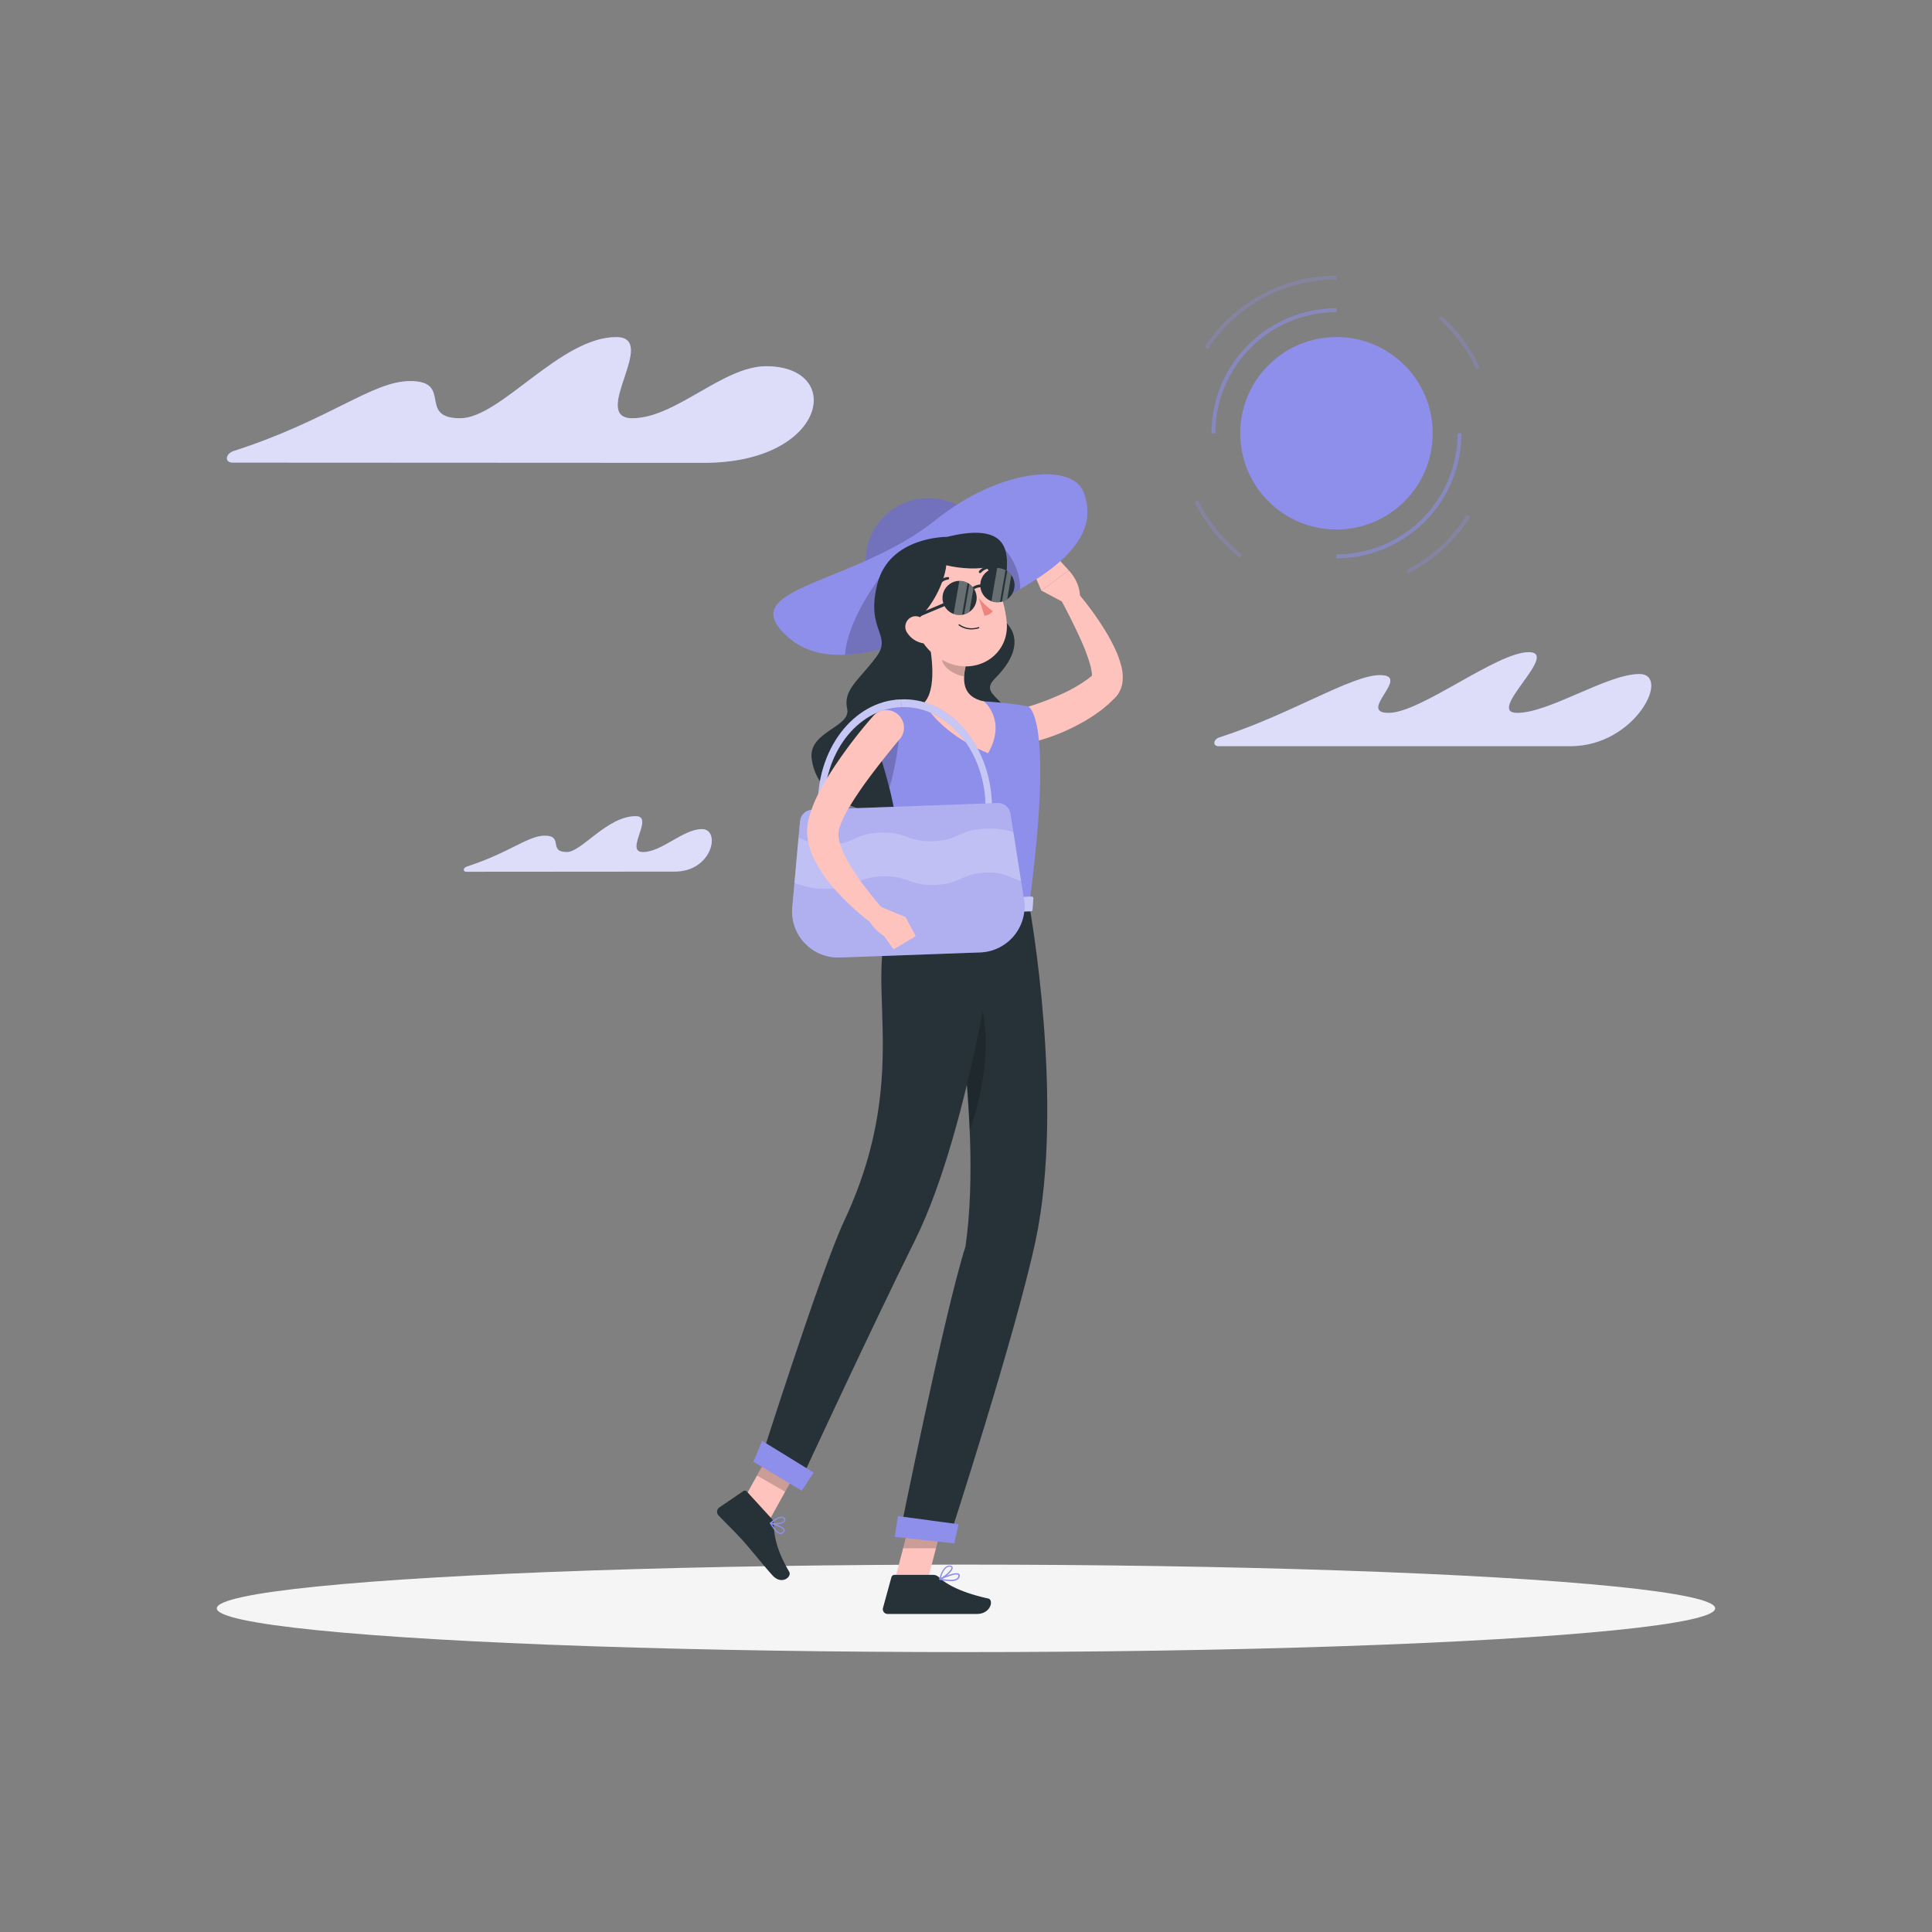 <svg xmlns="http://www.w3.org/2000/svg" viewBox="0 0 500 500"><rect x="0" y="0" width="500" height="500" fill="#808080" stroke="none"/><g id="freepik--Shadow--inject-2"><ellipse id="freepik--path--inject-2" cx="250" cy="416.24" rx="193.89" ry="11.32" style="fill:#f5f5f5"></ellipse></g><g id="freepik--sun-and-clouds--inject-2"><circle cx="345.88" cy="112.13" r="24.91" style="fill:#8E8EEB"></circle><path d="M382.07,95.6a39.69,39.69,0,0,0-9.7-13.14l.67-.74A40.59,40.59,0,0,1,383,95.19Z" style="fill:#8E8EEB;opacity:0.3"></path><path d="M312.58,90.38l-.84-.55a40.68,40.68,0,0,1,34.14-18.47v1A39.66,39.66,0,0,0,312.58,90.38Z" style="fill:#8E8EEB;opacity:0.3"></path><path d="M320.93,144.38a41.18,41.18,0,0,1-11.78-14.52l.9-.44a40.21,40.21,0,0,0,11.49,14.17Z" style="fill:#8E8EEB;opacity:0.3"></path><path d="M364.38,148.47l-.46-.89a39.87,39.87,0,0,0,15.71-14.39l.84.53A40.81,40.81,0,0,1,364.38,148.47Z" style="fill:#8E8EEB;opacity:0.3"></path><path d="M314.53,112.13h-1a32.38,32.38,0,0,1,32.35-32.35v1A31.38,31.38,0,0,0,314.53,112.13Z" style="fill:#8E8EEB;opacity:0.6"></path><path d="M345.88,144.48v-1a31.38,31.38,0,0,0,31.35-31.35h1A32.38,32.38,0,0,1,345.88,144.48Z" style="fill:#8E8EEB;opacity:0.6"></path><path d="M182.2,119.78c31.74,0,36.54-25,16.05-25-11.14,0-23.44,13.46-34.59,13.46s7-21-4.18-21c-14.49,0-29.95,21-40.38,21-11.15,0-1.79-9.62-12.94-9.62-9.84,0-20.82,10.09-45.68,18.1-2.18.7-2.4,3-.29,3Z" style="fill:#8E8EEB"></path><path d="M182.2,119.78c31.74,0,36.54-25,16.05-25-11.14,0-23.44,13.46-34.59,13.46s7-21-4.18-21c-14.49,0-29.95,21-40.38,21-11.15,0-1.79-9.62-12.94-9.62-9.84,0-20.82,10.09-45.68,18.1-2.18.7-2.4,3-.29,3Z" style="fill:#fff;opacity:0.7"></path><path d="M406.47,193.11c16.74,0,26.11-18.67,17.79-18.67S401,184.5,392.63,184.5s11.29-15.72,3-15.72-27.93,15.72-36.25,15.72,6.07-9.78-2.25-9.78c-7.36,0-23,10.13-41.54,16.12-1.63.52-1.79,2.27-.21,2.27Z" style="fill:#8E8EEB"></path><path d="M406.47,193.11c16.74,0,26.11-18.67,17.79-18.67S401,184.5,392.63,184.5s11.29-15.72,3-15.72-27.93,15.72-36.25,15.72,6.07-9.78-2.25-9.78c-7.36,0-23,10.13-41.54,16.12-1.63.52-1.79,2.27-.21,2.27Z" style="fill:#fff;opacity:0.7"></path><path d="M174.57,225.57c9.9,0,12-11,7.1-11s-10.36,5.94-15.28,5.94,3.08-9.29-1.85-9.29c-7.42,0-14,9.29-17.83,9.29-4.92,0-.79-4.24-5.71-4.24-4.35,0-9.2,4.45-20.18,8-1,.31-1.06,1.34-.13,1.34Z" style="fill:#8E8EEB"></path><path d="M174.57,225.57c9.9,0,12-11,7.1-11s-10.36,5.94-15.28,5.94,3.08-9.29-1.85-9.29c-7.42,0-14,9.29-17.83,9.29-4.92,0-.79-4.24-5.71-4.24-4.35,0-9.2,4.45-20.18,8-1,.31-1.06,1.34-.13,1.34Z" style="fill:#fff;opacity:0.7"></path></g><g id="freepik--Character--inject-2"><path d="M264.53,183.35l1.25-.37,1.35-.41c.9-.28,1.79-.6,2.68-.92q2.69-1,5.21-2.15a40.21,40.21,0,0,0,4.81-2.62c.39-.23.73-.5,1.1-.74a10.59,10.59,0,0,0,1.05-.78l.51-.4c.15-.11.44-.38.22-.13s-.22.48-.19.46a3.4,3.4,0,0,0,0-1.45,16.17,16.17,0,0,0-.57-2.43,47.07,47.07,0,0,0-2-5.3c-1.58-3.56-3.41-7.2-5.28-10.71l3.68-2.61A76.53,76.53,0,0,1,285.9,163a46.62,46.62,0,0,1,3.09,5.84,24.73,24.73,0,0,1,1.17,3.44,11.06,11.06,0,0,1,.28,4.64,7.18,7.18,0,0,1-1.46,3.22,12.12,12.12,0,0,1-.89.92l-.64.61a15.9,15.9,0,0,1-1.31,1.17c-.45.37-.89.77-1.36,1.09a41.05,41.05,0,0,1-5.74,3.61,50.17,50.17,0,0,1-6,2.73c-1,.38-2.06.74-3.11,1.06s-2.06.62-3.29.9Z" style="fill:#ffc3bd"></path><path d="M276.16,156.37l-6.66-3.53,7.12-5.2s3.65,3.58,2.73,8.37Z" style="fill:#ffc3bd"></path><polygon points="266.54 146.03 272.55 143.15 276.62 147.64 269.5 152.84 266.54 146.03" style="fill:#ffc3bd"></polygon><polygon points="231.48 409.3 239.78 410.09 244.84 390.68 236.54 389.88 231.48 409.3" style="fill:#ffc3bd"></polygon><polygon points="191.3 390.2 198.59 394.38 208.1 377.18 200.81 373 191.3 390.2" style="fill:#ffc3bd"></polygon><path d="M199.67,393l-6.4-7a.66.66,0,0,0-.88-.11l-6.27,4.26a1.36,1.36,0,0,0-.2,2c2.28,2.41,3.49,3.45,6.31,6.53,1.73,1.9,5.27,6.34,7.66,9s5.11.4,4.35-.91c-3.41-5.84-3.89-9.44-4-12.34A2.28,2.28,0,0,0,199.67,393Z" style="fill:#263238"></path><path d="M241.49,407.57h-10a.84.84,0,0,0-.79.61l-2.18,7.93a1.24,1.24,0,0,0,1.22,1.58c3.53,0,5.21,0,9.61,0h13.46c3.66,0,4.43-3.7,2.92-4-6.79-1.5-10.71-3.57-12.8-5.55A2.1,2.1,0,0,0,241.49,407.57Z" style="fill:#263238"></path><polygon points="244.83 390.69 242.23 400.69 233.72 400.69 236.53 389.89 244.83 390.69" style="opacity:0.2"></polygon><polygon points="200.81 373 208.1 377.19 203.19 386.05 195.9 381.87 200.81 373" style="opacity:0.2"></polygon><circle cx="240.31" cy="145.23" r="16.31" style="fill:#8E8EEB"></circle><circle cx="240.31" cy="145.23" r="16.31" style="opacity:0.2"></circle><path d="M247.71,160.63c-13,5.9-32.34,13.82-43.22,4.72-16.13-13.49,16.3-13.59,37.83-30.91,16.2-13,35.26-14.94,38.18-6.94C285.29,140.61,271.15,150,247.71,160.63Z" style="fill:#8E8EEB"></path><path d="M256.46,139.84c-6-1.85-23.68,4.1-23.68,4.1-3.08,1.93-13.34,15.34-14.1,25.51,9.67-.39,20.66-5,29-8.82,6.14-2.78,11.65-5.48,16.34-8.19C264.15,147.42,260.77,141.17,256.46,139.84Z" style="opacity:0.2"></path><path d="M245.07,138.94s-14.85-.15-18,12.13,4.06,13.1-.33,19-8.61,8.44-7.5,13.33-10.19,5.83-9.17,13.07c3.22,22.77,53.66,16.26,54.14-.08s-12.08-15.44-6.64-20.88,6.72-10.78,2.39-14.83S271,132.61,245.07,138.94Z" style="fill:#263238"></path><path d="M266,182.78s7,1.76.35,51.51l-34.27,1c2.22-17.05-.67-29.05-6.09-45.38a5.42,5.42,0,0,1,4.4-6.83c2.5-.44,5.55-.89,8.65-1.13a109.09,109.09,0,0,1,15.56-.44A105.58,105.58,0,0,1,266,182.78Z" style="fill:#8E8EEB"></path><path d="M232.75,189.06,227,192.94c1.23,3.81,2.3,7.4,3.18,10.91C231.82,198.58,232.86,190.78,232.75,189.06Z" style="opacity:0.2"></path><path d="M240.11,164.36c1.12,5,2.36,14.13-1,17.57,0,0,3.94,7.79,16.61,13,4.9-8.56-1.05-13.4-1.05-13.4-5.62-1.18-5.6-5.32-4.74-9.24Z" style="fill:#ffc3bd"></path><path d="M244.1,167.58l5.79,4.66a15.92,15.92,0,0,0-.4,2.78c-2.14-.25-5.41-2.07-5.7-4.29A8.77,8.77,0,0,1,244.1,167.58Z" style="opacity:0.2"></path><path d="M234.76,157c3,7.81,4.15,11.18,9.48,14,8,4.22,16.95-1.21,16.31-9.77-.57-7.71-5.44-19.19-14.25-19.87A11.44,11.44,0,0,0,234.76,157Z" style="fill:#ffc3bd"></path><path d="M244.94,143.69c.62,5.42-3.61,13.75-8.27,17.31.17,4.72-8.23.65-6.89-7.06S243.88,134.42,244.94,143.69Z" style="fill:#263238"></path><path d="M245.13,156.57l-14.9,6.25a.39.39,0,0,1-.52-.21h0a.4.4,0,0,1,.21-.52l14.91-6.25a.4.4,0,0,1,.52.21h0A.41.41,0,0,1,245.13,156.57Z" style="fill:#263238"></path><path d="M241,144.56c2.46,2.74,18.62,4.15,16.55-.34C254.57,137.78,234.87,137.73,241,144.56Z" style="fill:#263238"></path><path d="M234.88,163.9a6.11,6.11,0,0,0,3.92,2.56c2.12.38,3-1.56,2.21-3.45-.68-1.7-2.6-3.95-4.64-3.47A2.75,2.75,0,0,0,234.88,163.9Z" style="fill:#ffc3bd"></path><path d="M266.38,234.29s9.31,50.88,1.6,86.93c-5.17,24.15-22.2,76.57-22.2,76.57l-13-.33s11.6-57.68,17.08-74.85c5-34.43-6-87.67-6-87.67Z" style="fill:#263238"></path><path d="M253.89,259.44c-1.76-7.39-4.06-4.64-5.74,2.07,1.23,9.33,2.34,20.21,2.78,31.11C253.42,285.6,257,272.31,253.89,259.44Z" style="opacity:0.2"></path><polygon points="246.97 399.43 231.58 397.74 232.36 392.36 248.07 394.47 246.97 399.43" style="fill:#8E8EEB"></polygon><path d="M258.9,234.61s-7.4,56.77-22.1,86.37c-11.87,23.92-30.37,63.91-30.37,63.91l-9.8-6.24s15.78-49.77,21.81-62.61c18.95-40.32,3.13-65.15,13.67-80.77Z" style="fill:#263238"></path><polygon points="207.49 385.79 194.97 378.29 197.25 372.9 210.59 381.1 207.49 385.79" style="fill:#8E8EEB"></polygon><path d="M231.54,233.28l-1.46,3.11c-.11.24.17.48.57.46l36-1c.31,0,.56-.16.57-.36l.22-3.07c0-.22-.25-.39-.59-.38l-34.71,1A.61.61,0,0,0,231.54,233.28Z" style="fill:#8E8EEB"></path><path d="M231.54,233.28l-1.46,3.11c-.11.24.17.48.57.46l36-1c.31,0,.56-.16.57-.36l.22-3.07c0-.22-.25-.39-.59-.38l-34.71,1A.61.61,0,0,0,231.54,233.28Z" style="fill:#fff;opacity:0.5"></path><path d="M236.31,237l-.93,0c-.19,0-.33-.08-.32-.2l.32-4c0-.12.17-.22.36-.22l.93,0c.18,0,.32.09.31.2l-.32,4C236.65,236.92,236.49,237,236.31,237Z" style="fill:#263238"></path><path d="M264,236.23l-.93,0c-.18,0-.32-.09-.31-.2l.32-4c0-.12.17-.22.35-.23l.93,0c.19,0,.33.08.32.2l-.32,4C264.34,236.13,264.18,236.23,264,236.23Z" style="fill:#263238"></path><path d="M250.15,236.63l-.93,0c-.18,0-.33-.09-.32-.21l.32-4c0-.11.17-.21.36-.22l.93,0c.18,0,.33.09.32.21l-.32,4C250.5,236.52,250.34,236.62,250.15,236.63Z" style="fill:#263238"></path><path d="M248.36,155.15c.21.65.72,1.06,1.15.93s.6-.77.39-1.42-.72-1.07-1.14-.93S248.16,154.5,248.36,155.15Z" style="fill:#263238"></path><path d="M255.7,152.81c.2.64.71,1.06,1.14.93s.6-.78.39-1.42-.72-1.07-1.14-.93S255.49,152.16,255.7,152.81Z" style="fill:#263238"></path><path d="M255.91,151.48l1.42-.95S256.92,152,255.91,151.48Z" style="fill:#263238"></path><path d="M253.31,154.76a18.17,18.17,0,0,0,3.63,3.4,2.93,2.93,0,0,1-2.17,1.17Z" style="fill:#ed847e"></path><path d="M252.06,162.85a5.51,5.51,0,0,1-3.94-1,.16.16,0,0,1,0-.24.17.17,0,0,1,.24,0,5.42,5.42,0,0,0,4.86.68.16.16,0,0,1,.21.11.15.15,0,0,1-.11.2A5.94,5.94,0,0,1,252.06,162.85Z" style="fill:#263238"></path><path d="M242.59,151.8a.39.39,0,0,1-.18,0,.34.34,0,0,1-.12-.46,3.87,3.87,0,0,1,3-2,.33.33,0,0,1,.35.31.33.33,0,0,1-.31.35,3.24,3.24,0,0,0-2.41,1.7A.32.32,0,0,1,242.59,151.8Z" style="fill:#263238"></path><path d="M256.83,147.13a.41.41,0,0,1-.16,0,3.26,3.26,0,0,0-2.76,1.06.33.33,0,0,1-.46.06.33.33,0,0,1-.06-.47,3.87,3.87,0,0,1,3.33-1.31.33.33,0,0,1,.11.63Z" style="fill:#263238"></path><path d="M254.43,152a.25.25,0,0,1-.17,0A3.28,3.28,0,0,0,251.5,153a.33.33,0,1,1-.52-.4,3.86,3.86,0,0,1,3.33-1.32.34.34,0,0,1,.31.36A.34.34,0,0,1,254.43,152Z" style="fill:#263238"></path><path d="M233.18,181l.08,2c11.5-.42,21.25,10.7,21.77,24.84s-8.4,25.94-19.91,26.36l.08,2.05c12.42-.45,22.05-13.2,21.5-28.47S245.6,180.5,233.18,181Z" style="fill:#8E8EEB"></path><path d="M233.18,181l.08,2c11.5-.42,21.25,10.7,21.77,24.84s-8.4,25.94-19.91,26.36l.08,2.05c12.42-.45,22.05-13.2,21.5-28.47S245.61,180.5,233.18,181Z" style="fill:#fff;opacity:0.5"></path><path d="M233.18,181l.08,2c-11.5.41-20.42,12.22-19.91,26.36s10.27,25.26,21.77,24.84l.08,2.05c-12.42.45-23-11.56-23.52-26.83S220.76,181.41,233.18,181Z" style="fill:#8E8EEB"></path><path d="M233.18,181l.08,2c-11.5.41-20.42,12.22-19.91,26.36s10.27,25.26,21.77,24.84l.08,2.05c-12.42.45-23-11.56-23.52-26.83S220.76,181.41,233.18,181Z" style="fill:#fff;opacity:0.5"></path><path d="M253.63,246.49l-36.27,1.32a11.94,11.94,0,0,1-12.33-13l.56-6.21,1.06-11.77.39-4.26a3.25,3.25,0,0,1,3.12-3l48-1.75a3.26,3.26,0,0,1,3.34,2.74l.76,4.76,2,12.66.74,4.67A11.93,11.93,0,0,1,253.63,246.49Z" style="fill:#8E8EEB"></path><path d="M253.63,246.49l-36.27,1.32a11.94,11.94,0,0,1-12.33-13l.56-6.21,1.06-11.77.39-4.26a3.25,3.25,0,0,1,3.12-3l48-1.75a3.26,3.26,0,0,1,3.34,2.74l.76,4.76,2,12.66.74,4.67A11.93,11.93,0,0,1,253.63,246.49Z" style="fill:#fff;opacity:0.3"></path><g style="opacity:0.2"><path d="M264.25,228c-2.63-.69-4.33-2.34-8.87-2.18-6.75.25-6.65,2.95-13.42,3.19s-6.85-2.45-13.62-2.2-6.67,2.94-13.43,3.19c-5,.18-6.27-.63-9.32-1.42l1.06-11.77c2.12.79,3.92,2,7.85,1.87,6.75-.25,6.65-3,13.42-3.21s6.85,2.47,13.62,2.22,6.67-3,13.43-3.2a19.1,19.1,0,0,1,7.28.85Z" style="fill:#fff"></path></g><path d="M232.76,191.36c-3,3.62-6.06,7.47-8.85,11.3-1.38,1.93-2.7,3.89-3.89,5.84a28.64,28.64,0,0,0-2.75,5.63,5.06,5.06,0,0,0-.26,2.13,10.64,10.64,0,0,0,.57,2.65,29.55,29.55,0,0,0,2.93,5.84,68,68,0,0,0,4.08,5.76c1.45,1.88,3,3.75,4.59,5.5l.08.09a2.26,2.26,0,0,1-3,3.32,61.87,61.87,0,0,1-11.35-10.61,33.19,33.19,0,0,1-4.45-7,18,18,0,0,1-1.4-4.49,13.33,13.33,0,0,1,.18-5.23,32.28,32.28,0,0,1,3.22-7.91,73.9,73.9,0,0,1,4.09-6.68,123,123,0,0,1,9.38-12.13,4.55,4.55,0,0,1,6.93,5.91Z" style="fill:#ffc3bd"></path><path d="M227.42,234.47l7,2.9-5.58,4.91s-4.26-2.53-4.34-6Z" style="fill:#ffc3bd"></path><polygon points="236.99 242.28 231.26 245.69 228.8 242.28 234.38 237.37 236.99 242.28" style="fill:#ffc3bd"></polygon><path d="M202.27,397a1.22,1.22,0,0,1-.33,0c-1.05-.1-2.12-1.75-2.66-2.73a.15.15,0,0,1,0-.18.18.18,0,0,1,.17-.06c.34.09,3.27.86,3.6,1.87a.64.64,0,0,1-.14.64A1.28,1.28,0,0,1,202.27,397Zm-2.5-2.52c.79,1.34,1.6,2.15,2.2,2.21a.79.79,0,0,0,.69-.34.31.31,0,0,0,.08-.33C202.54,395.39,200.78,394.77,199.77,394.47Z" style="fill:#8E8EEB"></path><path d="M202.07,394.35a6,6,0,0,1-2.7,0,.15.15,0,0,1-.11-.12.18.18,0,0,1,.05-.16c.07-.07,1.87-1.69,3.07-1.56a1,1,0,0,1,.75.43.67.67,0,0,1,0,.83A1.89,1.89,0,0,1,202.07,394.35Zm-2.29-.23c1,.16,2.73,0,3.12-.53.06-.09.12-.22-.05-.45a.67.67,0,0,0-.5-.29C201.53,392.76,200.29,393.69,199.78,394.12Z" style="fill:#8E8EEB"></path><path d="M245.93,409.19a13.38,13.38,0,0,1-2.73-.34.18.18,0,0,1-.13-.15.18.18,0,0,1,.09-.17c.41-.19,4.05-1.87,5-1.25a.54.54,0,0,1,.24.52,1.2,1.2,0,0,1-.49.93A3.27,3.27,0,0,1,245.93,409.19Zm-2.16-.57c1.08.21,3.07.47,3.9-.15a.91.91,0,0,0,.36-.69.22.22,0,0,0-.09-.22C247.43,407.21,245.28,408,243.77,408.62Z" style="fill:#8E8EEB"></path><path d="M243.23,408.85a.14.14,0,0,1-.1,0,.17.17,0,0,1-.06-.16c0-.15.86-3.74,2.83-3.51.5.06.63.3.66.5.12.91-2.17,2.75-3.26,3.2Zm2.49-3.39c-1.26,0-2,2.09-2.23,2.92,1.18-.62,2.82-2.11,2.74-2.7,0,0,0-.17-.37-.21Z" style="fill:#8E8EEB"></path><path d="M248.58,153.82l1.41-.94S249.58,154.35,248.58,153.82Z" style="fill:#263238"></path><path d="M252.76,154.76a4.42,4.42,0,1,1-4.42-4.43A4.42,4.42,0,0,1,252.76,154.76Z" style="fill:#263238"></path><g style="opacity:0.3"><path d="M248.34,150.34h-.07l-1.48,8.55a4,4,0,0,0,1.55.29,3.43,3.43,0,0,0,.65-.05l1.43-8.28A4.54,4.54,0,0,0,248.34,150.34Z" style="fill:#fff"></path><path d="M250.87,151.14,249.51,159a4.55,4.55,0,0,0,1.37-.65l1.06-6.19A4.11,4.11,0,0,0,250.87,151.14Z" style="fill:#fff"></path></g><path d="M262.56,151.43a4.43,4.43,0,1,1-4.43-4.42A4.42,4.42,0,0,1,262.56,151.43Z" style="fill:#263238"></path><g style="opacity:0.3"><path d="M258.14,147h-.08l-1.47,8.56a4.22,4.22,0,0,0,1.55.28,4.73,4.73,0,0,0,.65,0l1.43-8.29A4.6,4.6,0,0,0,258.14,147Z" style="fill:#fff"></path><path d="M260.66,147.81l-1.36,7.89a4.22,4.22,0,0,0,1.37-.65l1.06-6.19A4.11,4.11,0,0,0,260.66,147.81Z" style="fill:#fff"></path></g></g></svg>